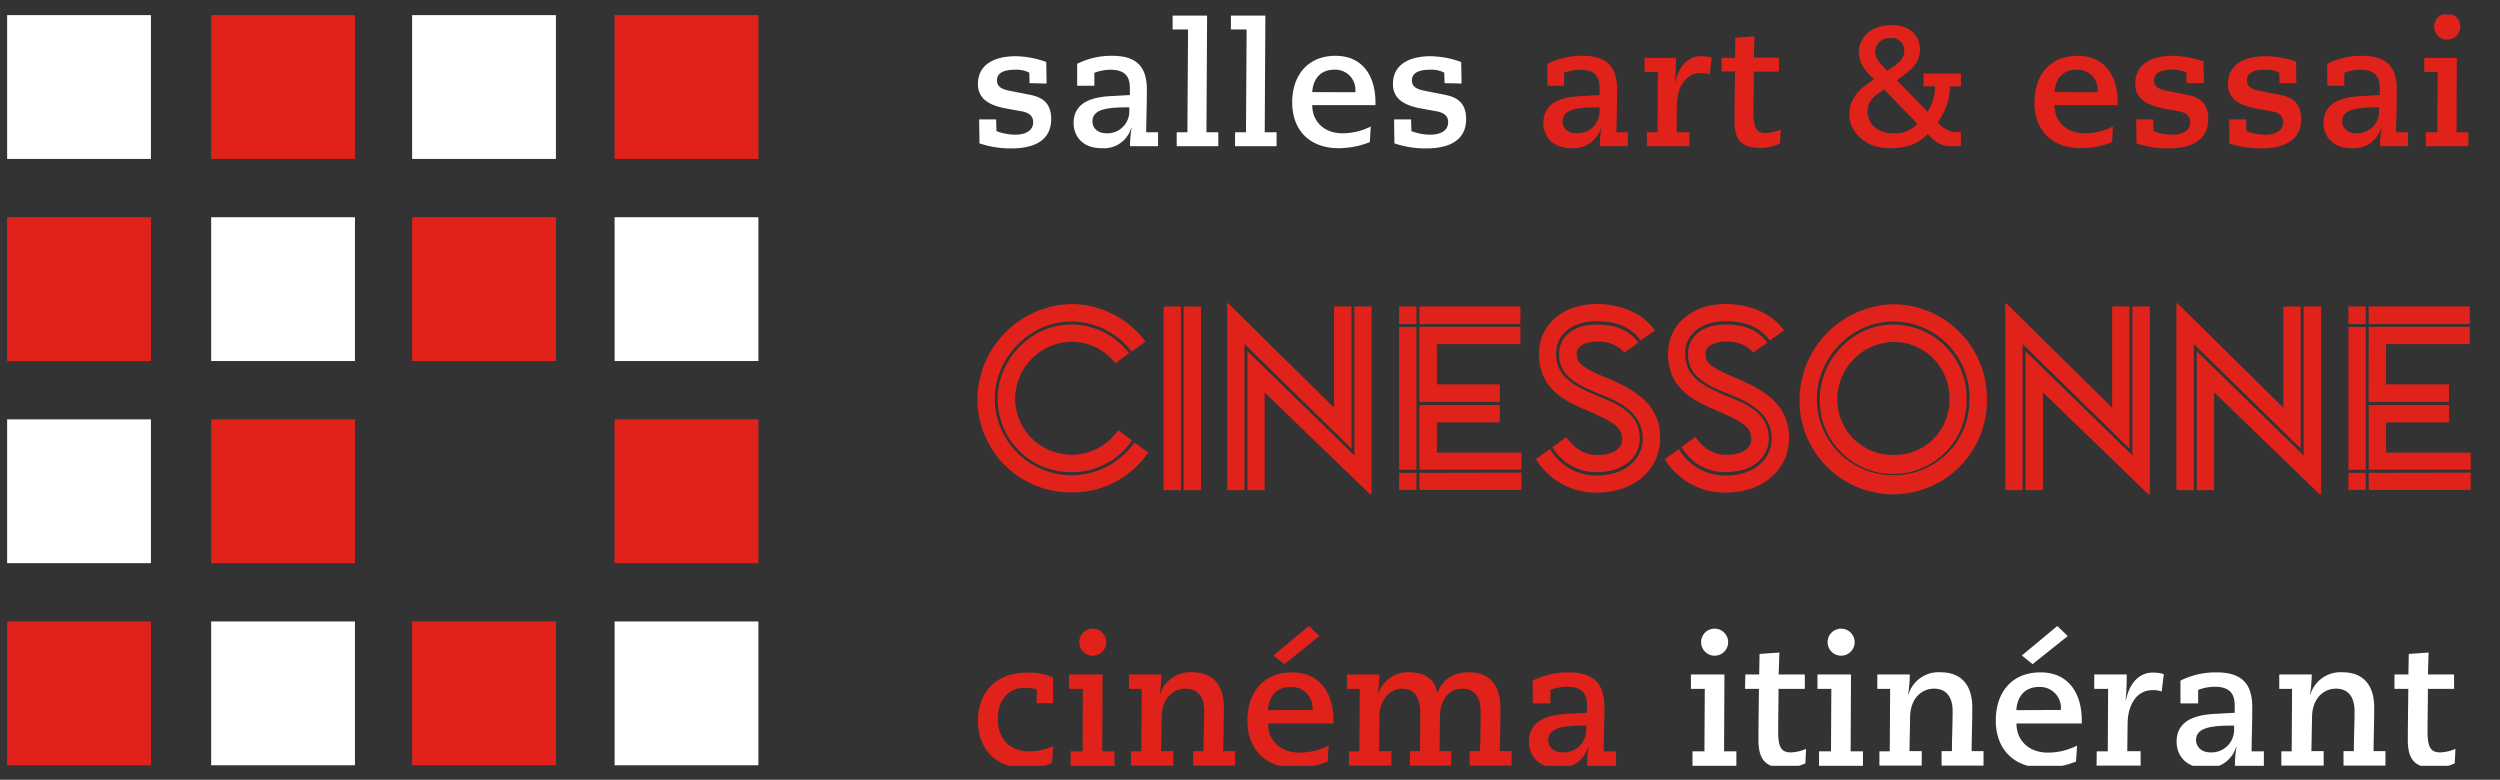 <svg id="Calque_1" data-name="Calque 1" xmlns="http://www.w3.org/2000/svg" xmlns:xlink="http://www.w3.org/1999/xlink" viewBox="0 0 497.6 155.2"><rect x="0" y="0" width="497.6" height="155.2" fill="#333333" stroke="none"/><defs><style>.cls-1,.cls-4,.cls-6{fill:none;}.cls-2{fill:#fff;}.cls-3{clip-path:url(#clip-path);}.cls-4{stroke:#fff;}.cls-4,.cls-6{stroke-width:1.16px;}.cls-5{fill:#e0221b;}.cls-6{stroke:#e0221b;}</style><clipPath id="clip-path"><rect class="cls-1" x="1.32" y="2.91" width="492" height="149.51"/></clipPath></defs><title>logo-cinessonne</title><rect class="cls-2" x="2" y="84.05" width="27.46" height="27.46"/><g class="cls-3"><rect class="cls-4" x="2" y="84.05" width="27.46" height="27.46"/></g><rect class="cls-5" x="42.61" y="84.05" width="27.46" height="27.46"/><rect class="cls-6" x="42.61" y="84.05" width="27.46" height="27.46"/><rect class="cls-5" x="122.91" y="84.05" width="27.46" height="27.46"/><rect class="cls-6" x="122.91" y="84.05" width="27.46" height="27.46"/><rect class="cls-2" x="42.61" y="124.28" width="27.46" height="27.46"/><g class="cls-3"><rect class="cls-4" x="42.61" y="124.28" width="27.46" height="27.46"/></g><rect class="cls-5" x="2" y="124.28" width="27.46" height="27.46"/><g class="cls-3"><rect class="cls-6" x="2" y="124.28" width="27.46" height="27.46"/></g><rect class="cls-5" x="82.61" y="124.28" width="27.46" height="27.46"/><g class="cls-3"><rect class="cls-6" x="82.61" y="124.28" width="27.46" height="27.46"/></g><rect class="cls-2" x="122.91" y="124.28" width="27.46" height="27.46"/><g class="cls-3"><rect class="cls-4" x="122.91" y="124.28" width="27.46" height="27.46"/></g><rect class="cls-2" x="2" y="3.59" width="27.46" height="27.46"/><g class="cls-3"><rect class="cls-4" x="2" y="3.59" width="27.46" height="27.46"/></g><rect class="cls-5" x="42.61" y="3.59" width="27.46" height="27.46"/><g class="cls-3"><rect class="cls-6" x="42.61" y="3.59" width="27.46" height="27.46"/></g><rect class="cls-2" x="82.61" y="3.59" width="27.46" height="27.46"/><g class="cls-3"><rect class="cls-4" x="82.61" y="3.59" width="27.46" height="27.46"/></g><rect class="cls-5" x="122.91" y="3.59" width="27.46" height="27.46"/><g class="cls-3"><rect class="cls-6" x="122.91" y="3.59" width="27.46" height="27.46"/></g><rect class="cls-5" x="2" y="43.82" width="27.46" height="27.46"/><g class="cls-3"><rect class="cls-6" x="2" y="43.82" width="27.46" height="27.46"/></g><rect class="cls-5" x="82.61" y="43.82" width="27.46" height="27.46"/><rect class="cls-6" x="82.61" y="43.82" width="27.46" height="27.46"/><rect class="cls-2" x="122.91" y="43.82" width="27.46" height="27.46"/><rect class="cls-4" x="122.91" y="43.82" width="27.46" height="27.46"/><rect class="cls-2" x="42.61" y="43.82" width="27.46" height="27.46"/><rect class="cls-4" x="42.61" y="43.82" width="27.46" height="27.46"/><g class="cls-3"><path class="cls-5" d="M225.81,88.07l2.73,2a18.2,18.2,0,0,1-15.29,7.94,18.56,18.56,0,0,1-18.7-18.75,19.14,19.14,0,0,1,18.7-18.74A18.48,18.48,0,0,1,228,68l-2.77,2A15,15,0,0,0,213.15,64C204.87,64,198,71.32,198,79.35a15.28,15.28,0,0,0,27.8,8.72ZM213.15,64.6a14.49,14.49,0,0,1,11.59,5.7l-2.73,2a11.11,11.11,0,0,0-8.76-4.28,11.44,11.44,0,0,0-11.2,11.29,11.24,11.24,0,0,0,20.5,6.33l2.77,2a14.37,14.37,0,0,1-12.17,6.33,14.51,14.51,0,0,1-14.56-14.71C198.59,71.81,205,64.6,213.15,64.6Z"/><path class="cls-5" d="M235.06,97.56H231.6V61h3.46Zm4-36.52V97.56h-3.46V61Z"/><path class="cls-5" d="M247.71,68.49V97.56h-3.45V60.66c0-.44.09-.39.39-.1l20.88,20.59V61H269V89.29ZM273,61V98c0,.49,0,.59-.48.2l-20.8-20.06V97.56H248.3V69.91l21.28,20.74V61Z"/><path class="cls-5" d="M278.48,64.5V61h3.46V64.5Zm3.46,29h-3.46V65.09h3.46Zm0,4h-3.46V94.11h3.46ZM282.52,61h20.11V64.5H282.52Zm0,4.05h20.11v3.45H286v8h12.51V80h-16Zm20.31,28.43H282.52V80.62h16v3.46H286v6h16.85Zm0,.59v3.45H282.52V94.11Z"/><path class="cls-5" d="M330.43,87.14c0,6.53-5.4,10.91-12.56,10.91a14,14,0,0,1-12.17-6.67l2.82-2a10.6,10.6,0,0,0,9.25,5.26c6,0,9.2-3.5,9.2-7.3,0-5.94-6.23-7.94-9.39-9.25-5-2.05-7.26-4-7.26-7.65,0-3.31,2.73-5.84,7.5-5.84,3.8,0,6.48,1.12,8.28,3.6l-2.78,2a6.61,6.61,0,0,0-5.4-2.19c-2.68,0-4.09,1.07-4.09,2.33,0,1.76.53,2.59,5.74,4.78C326,77.79,330.43,80.76,330.43,87.14Zm-24.1-16.75c0-5.74,4.77-9.88,11.44-9.88,5.07,0,9.35,2,11.64,5.26l-2.83,2c-1.94-2.68-4.91-3.84-8.76-3.84-5,0-8.08,2.72-8.08,6.37,0,4.48,3,6.24,7.59,8.23,3,1.32,9.06,3,9.06,8.72,0,3.46-2.82,6.72-8.62,6.72A9.92,9.92,0,0,1,309,89l2.77-2c.44.58,2.29,3.45,5.85,3.55,3,.1,5.25-1,5.25-3.16,0-2.88-2.92-3.9-8.23-6.24S306.33,75.9,306.33,70.39Z"/><path class="cls-5" d="M356.09,87.14c0,6.53-5.41,10.91-12.57,10.91a14,14,0,0,1-12.17-6.67l2.83-2a10.59,10.59,0,0,0,9.25,5.26c6,0,9.2-3.5,9.2-7.3,0-5.94-6.23-7.94-9.4-9.25-5-2.05-7.25-4-7.25-7.65,0-3.31,2.72-5.84,7.5-5.84,3.79,0,6.47,1.12,8.27,3.6l-2.77,2A6.62,6.62,0,0,0,343.57,68c-2.67,0-4.09,1.07-4.09,2.33,0,1.76.54,2.59,5.75,4.78C351.61,77.79,356.09,80.76,356.09,87.14ZM332,70.39c0-5.74,4.78-9.88,11.45-9.88,5.06,0,9.35,2,11.63,5.26l-2.82,2c-1.95-2.68-4.92-3.84-8.76-3.84-5,0-8.09,2.72-8.09,6.37,0,4.48,3,6.24,7.6,8.23,3,1.32,9.06,3,9.06,8.72,0,3.46-2.83,6.72-8.62,6.72a9.94,9.94,0,0,1-8.77-5l2.78-2c.44.58,2.29,3.45,5.84,3.55,3,.1,5.26-1,5.26-3.16,0-2.88-2.92-3.9-8.23-6.24S332,75.9,332,70.39Z"/><path class="cls-5" d="M395.47,79.3a18.65,18.65,0,1,1-37.29,0,19.13,19.13,0,0,1,18.69-18.74A18.72,18.72,0,0,1,395.47,79.3Zm-3.45,0A15.19,15.19,0,0,0,376.78,64c-8.28,0-15.15,7.3-15.15,15.33a15.11,15.11,0,0,0,15.24,15.24A14.94,14.94,0,0,0,392,79.35ZM376.78,64.6a14.59,14.59,0,0,1,14.65,14.75,14.61,14.61,0,1,1-29.21,0C362.22,71.81,368.6,64.6,376.78,64.6ZM388,79.35a11.08,11.08,0,0,0-11.11-11.29,11.43,11.43,0,0,0-11.19,11.29,11,11,0,0,0,11.19,11.2A10.86,10.86,0,0,0,388,79.35Z"/><path class="cls-5" d="M402.58,68.49V97.56h-3.46V60.66c0-.44.1-.39.39-.1L420.4,81.15V61h3.45V89.29ZM427.9,61V98c0,.49,0,.59-.49.2L406.62,78.09V97.56h-3.46V69.91l21.28,20.74V61Z"/><path class="cls-5" d="M436.66,68.49V97.56H433.2V60.66c0-.44.1-.39.39-.1l20.89,20.59V61h3.45V89.29ZM462,61V98c0,.49-.05.59-.49.2L440.7,78.09V97.56h-3.46V69.91l21.28,20.74V61Z"/><path class="cls-5" d="M467.43,64.5V61h3.45V64.5Zm3.45,29h-3.45V65.09h3.45Zm0,4h-3.45V94.11h3.45ZM471.47,61h20.11V64.5H471.47Zm0,4.05h20.11v3.45H474.92v8h12.52V80h-16Zm20.3,28.43h-20.3V80.62h16v3.46H474.92v6h16.85Zm0,.59v3.45h-20.3V94.11Z"/><path class="cls-5" d="M206.36,137.22a8.13,8.13,0,0,0-2.31-.32c-3.6,0-5.45,2.69-5.45,6.15,0,3.15,1.54,6.5,6.36,6.5a10.79,10.79,0,0,0,4.65-1.05l-.21,3.39a13.6,13.6,0,0,1-5,1c-7.27,0-9.75-4.86-9.75-9.4,0-5.56,3.42-9.61,9.78-9.61a12.33,12.33,0,0,1,5.17.94v5.14h-3.28Z"/><path class="cls-5" d="M213.1,149.55h2.38l.06-12.44h-2.76v-2.86h6.68l-.07,15.3h2.44v2.87H213.1Zm4.4-24.42a2.69,2.69,0,1,1-2.69,2.69A2.67,2.67,0,0,1,217.5,125.13Z"/><path class="cls-5" d="M225.12,149.55h2.06l.07-12.44H224.7v-2.86h6.46a24.47,24.47,0,0,1-.35,4h.07a6.27,6.27,0,0,1,6.4-4.44c4.26,0,6.32,2.69,6.32,7,0,2.9-.1,5.8-.14,8.7h2.38v2.87h-8.35v-2.87h2.06c0-2.65.14-5.34.14-8s-1.19-4.44-3.67-4.44c-2.69,0-4.72,2.14-4.79,5.52l-.14,6.92h2.45v2.87h-8.42Z"/><path class="cls-5" d="M264.25,151.58a17.59,17.59,0,0,1-6.4,1.26c-6,0-9.57-3.74-9.57-9.44,0-5.38,3-9.57,8.91-9.57,5.45,0,8.21,4,8.21,9.61V144h-13c0,3.53,2.62,5.8,6.22,5.8a12.81,12.81,0,0,0,5.84-1.4Zm-3-10.27V141a4.16,4.16,0,0,0-4.3-4.27c-3.32,0-4.44,2.41-4.58,4.62Zm-7.8-10.84,7.06-5.87,2.1,2-6.95,5.59Z"/><path class="cls-5" d="M268.5,149.55h2.07l.07-12.44h-2.55v-2.86h6.46a25.62,25.62,0,0,1-.35,4h.07a6.17,6.17,0,0,1,6.22-4.44c3.6,0,5.24,1.85,5.59,4.12h.07c.84-2.65,3.15-4.12,6.22-4.12,4.19,0,6.26,2.69,6.26,7,0,2.9,0,5.8-.14,8.7h2.37v2.87h-8.35v-2.87h2.06c.11-2.65.14-5.34.14-8s-1.19-4.44-3.67-4.44c-2.65,0-4.36,2.14-4.44,5.52l-.06,6.92h2.3v2.87h-8.21v-2.87h2l.07-7.3c0-2.8-.7-5.14-3.63-5.14-2.34,0-4.48,2.14-4.51,5.52l-.07,6.92h2.45v2.87H268.5Z"/><path class="cls-5" d="M305.05,135.47a15.73,15.73,0,0,1,7.2-1.64c5.38,0,7.09,2.66,7.09,6.95,0,2.94-.11,5.84-.14,8.77h2.45v2.87h-5.77a23.37,23.37,0,0,1,.31-3.77h-.07a5.82,5.82,0,0,1-6,4.19c-4.37,0-5.8-2.9-5.8-5.21,0-4.79,4.86-5.41,7.83-5.55l3.74-.21V140.5c0-2.23-.81-3.81-4-3.81a9.66,9.66,0,0,0-3.29.63V140h-3.49Zm6,14.29a4.5,4.5,0,0,0,4.68-4.61v-.73c-4,0-7.58.21-7.58,2.9C308.19,148.68,309.24,149.76,311.09,149.76Z"/><path class="cls-2" d="M336.87,149.55h2.38l.07-12.44h-2.76v-2.86h6.67l-.07,15.3h2.45v2.87h-8.74Zm4.41-24.42a2.69,2.69,0,1,1-2.69,2.69A2.67,2.67,0,0,1,341.28,125.13Z"/><path class="cls-2" d="M347.39,134.25h2.76l.07-4.09,3.95-.28-.14,4.37h5.2v2.86H354c0,2.9-.07,5.77-.07,8.49,0,3.32.73,4.16,2.55,4.16a8.57,8.57,0,0,0,3-.7l-.14,2.87a9.47,9.47,0,0,1-4,.91c-3.84,0-5.34-1.51-5.34-5.59,0-2.34.06-7,.1-10.14h-2.76Z"/><path class="cls-2" d="M362.06,149.55h2.38l.07-12.44h-2.76v-2.86h6.67l-.07,15.3h2.45v2.87h-8.74Zm4.41-24.42a2.69,2.69,0,1,1-2.7,2.69A2.67,2.67,0,0,1,366.47,125.13Z"/><path class="cls-2" d="M374.08,149.55h2.06l.07-12.44h-2.55v-2.86h6.47a25.62,25.62,0,0,1-.35,4h.07a6.26,6.26,0,0,1,6.39-4.44c4.26,0,6.32,2.69,6.32,7,0,2.9-.1,5.8-.13,8.7h2.37v2.87h-8.35v-2.87h2.06c0-2.65.14-5.34.14-8s-1.19-4.44-3.67-4.44c-2.69,0-4.71,2.14-4.79,5.52l-.13,6.92h2.44v2.87h-8.42Z"/><path class="cls-2" d="M413.21,151.58a17.58,17.58,0,0,1-6.39,1.26c-6,0-9.58-3.74-9.58-9.44,0-5.38,3-9.57,8.91-9.57,5.45,0,8.21,4,8.21,9.61V144h-13c0,3.53,2.63,5.8,6.22,5.8a12.74,12.74,0,0,0,5.84-1.4Zm-3-10.27V141a4.16,4.16,0,0,0-4.3-4.27c-3.32,0-4.44,2.41-4.58,4.62Zm-7.79-10.84,7.06-5.87,2.09,2-7,5.59Z"/><path class="cls-2" d="M417.33,149.55h2.2l.07-12.44h-2.76v-2.86h6.46a44.14,44.14,0,0,1-.21,5l.07.07c.7-3.43,2.69-5.45,5.32-5.45a7.22,7.22,0,0,1,2.2.31l-.42,3.46a5,5,0,0,0-1.78-.28c-3.46,0-4.93,3.29-5,6.5l-.07,5.66h2.66v2.87h-8.77Z"/><path class="cls-2" d="M434,135.47a15.73,15.73,0,0,1,7.2-1.64c5.38,0,7.09,2.66,7.09,6.95,0,2.94-.1,5.84-.14,8.77h2.45v2.87h-5.76a23.37,23.37,0,0,1,.31-3.77h-.07a5.84,5.84,0,0,1-6.05,4.19c-4.36,0-5.8-2.9-5.8-5.21,0-4.79,4.86-5.41,7.83-5.55l3.74-.21V140.5c0-2.23-.8-3.81-4-3.81a9.59,9.59,0,0,0-3.28.63V140H434ZM440,149.76a4.5,4.5,0,0,0,4.68-4.61v-.73c-4.05,0-7.58.21-7.58,2.9C437.14,148.68,438.19,149.76,440,149.76Z"/><path class="cls-2" d="M454.08,149.55h2.06l.07-12.44h-2.55v-2.86h6.47a25.62,25.62,0,0,1-.35,4h.07a6.26,6.26,0,0,1,6.39-4.44c4.26,0,6.32,2.69,6.32,7,0,2.9-.1,5.8-.13,8.7h2.37v2.87h-8.35v-2.87h2.06c0-2.65.14-5.34.14-8s-1.19-4.44-3.67-4.44c-2.69,0-4.71,2.14-4.79,5.52l-.13,6.92h2.44v2.87h-8.42Z"/><path class="cls-2" d="M476.61,134.25h2.76l.07-4.09,3.95-.28-.14,4.37h5.21v2.86h-5.21c0,2.9-.07,5.77-.07,8.49,0,3.32.74,4.16,2.55,4.16a8.57,8.57,0,0,0,3-.7l-.14,2.87a9.47,9.47,0,0,1-4,.91c-3.84,0-5.34-1.51-5.34-5.59,0-2.34.07-7,.1-10.14h-2.76Z"/><path class="cls-2" d="M204.93,16.55l-.06-2.09a5.61,5.61,0,0,0-2.88-.58c-1.76,0-3.55.41-3.55,2.13,0,1.36,1.15,1.73,2.23,2l4.3.85c2,.41,4.26,1.25,4.26,4.84,0,4.63-4,5.84-7.88,5.84a19.38,19.38,0,0,1-6.39-1l-.07-4.77h3.38l.07,2.33a10.77,10.77,0,0,0,3.75.71c1.8,0,3.55-.67,3.55-2.47,0-1.48-1.11-2-2.53-2.23l-2.81-.51c-2.7-.5-5.65-1.52-5.65-4.86,0-4.13,3.62-5.55,7.48-5.55a18.59,18.59,0,0,1,6.12,1.15l.06,4.29Z"/><path class="cls-2" d="M214.4,12.7a15.14,15.14,0,0,1,7-1.59c5.21,0,6.87,2.57,6.87,6.73,0,2.84-.1,5.65-.14,8.49h2.37V29.1h-5.58a21.94,21.94,0,0,1,.31-3.65h-.07a5.65,5.65,0,0,1-5.85,4.05c-4.23,0-5.62-2.8-5.62-5,0-4.64,4.7-5.24,7.58-5.38l3.62-.2V17.57c0-2.17-.78-3.69-3.89-3.69a9.11,9.11,0,0,0-3.18.61v2.57H214.4Zm5.85,13.83a4.36,4.36,0,0,0,4.53-4.46v-.71c-3.92,0-7.34.2-7.34,2.8C217.44,25.48,218.46,26.53,220.25,26.53Z"/><path class="cls-2" d="M234.21,26.33h2.13l.13-20.46H233.4V3.1h6.86l-.13,23.23h2.36V29.1h-8.28Z"/><path class="cls-2" d="M245.84,26.33H248l.13-20.46H245V3.1h6.86l-.13,23.23h2.36V29.1h-8.28Z"/><path class="cls-2" d="M272.65,28.29a17.11,17.11,0,0,1-6.19,1.21c-5.81,0-9.26-3.61-9.26-9.12,0-5.21,2.94-9.27,8.62-9.27,5.28,0,7.95,3.86,7.95,9.3v.51H261.19c0,3.41,2.53,5.61,6,5.61a12.51,12.51,0,0,0,5.64-1.35Zm-2.87-9.94V18a4,4,0,0,0-4.16-4.13c-3.21,0-4.3,2.34-4.43,4.47Z"/><path class="cls-2" d="M287.53,16.55l-.07-2.09a5.58,5.58,0,0,0-2.88-.58c-1.75,0-3.55.41-3.55,2.13,0,1.36,1.15,1.73,2.24,2l4.29.85c2,.41,4.26,1.25,4.26,4.84,0,4.63-4,5.84-7.88,5.84a19.49,19.49,0,0,1-6.39-1l-.07-4.77h3.38l.07,2.33a10.79,10.79,0,0,0,3.76.71c1.79,0,3.55-.67,3.55-2.47,0-1.48-1.12-2-2.54-2.23l-2.81-.51c-2.7-.5-5.64-1.52-5.64-4.86,0-4.13,3.61-5.55,7.47-5.55a18.59,18.59,0,0,1,6.12,1.15l.07,4.29Z"/><path class="cls-5" d="M308,12.7a15.1,15.1,0,0,1,7-1.59c5.21,0,6.87,2.57,6.87,6.73,0,2.84-.1,5.65-.14,8.49H324V29.1h-5.58a23,23,0,0,1,.3-3.65h-.06a5.65,5.65,0,0,1-5.85,4.05c-4.23,0-5.62-2.8-5.62-5,0-4.64,4.7-5.24,7.58-5.38l3.62-.2V17.57c0-2.17-.78-3.69-3.89-3.69a9.11,9.11,0,0,0-3.18.61v2.57H308Zm5.85,13.83a4.36,4.36,0,0,0,4.53-4.46v-.71c-3.92,0-7.34.2-7.34,2.8C311,25.48,312,26.53,313.83,26.53Z"/><path class="cls-5" d="M327.79,26.33h2.13l.07-12h-2.67V11.52h6.25a43.48,43.48,0,0,1-.2,4.87l.07.06c.67-3.31,2.6-5.27,5.14-5.27a7.18,7.18,0,0,1,2.13.3l-.41,3.35a4.69,4.69,0,0,0-1.72-.27c-3.35,0-4.77,3.18-4.81,6.29l-.06,5.48h2.57V29.1h-8.49Z"/><path class="cls-5" d="M342.66,11.52h2.68l.06-4,3.82-.27-.13,4.23h5v2.77h-5c0,2.81-.07,5.58-.07,8.22,0,3.21.71,4,2.47,4a8.28,8.28,0,0,0,2.94-.68l-.13,2.78a9.27,9.27,0,0,1-3.89.87c-3.72,0-5.18-1.45-5.18-5.41,0-2.26.07-6.76.11-9.8h-2.68Z"/><path class="cls-5" d="M390.3,17.2h-2.16a12.26,12.26,0,0,1-2.44,7.1,5,5,0,0,0,3.49,2,6,6,0,0,0,1.11-.1V29a9.9,9.9,0,0,1-1.55.1,5.23,5.23,0,0,1-4.2-1.56l-.84-.88c-1.62,1.66-3.55,2.84-7.54,2.84-5.21,0-8.08-3.48-8.08-6.72,0-2.84,1.69-4.74,3.68-6.12l1.22-.85-1-1.08a6.18,6.18,0,0,1-2-4.4C370,8,371.84,5,376.57,5c3.89,0,5.58,2.44,5.58,4.81,0,2.56-1.62,4-3.34,5.24l-1.25.94,6.12,6.26a9.79,9.79,0,0,0,1.48-5.07h-2.3V14.63h7.44ZM375,17.81l-.81.54c-1.39.91-2.47,2-2.47,3.85,0,2.44,2,4.33,5.14,4.33a6.06,6.06,0,0,0,4.8-1.89Zm1.35-4.2c1.32-.84,2.68-1.86,2.68-3.48a2.46,2.46,0,0,0-2.74-2.54,2.8,2.8,0,0,0-3.08,2.54c0,1.28.81,2.3,1.86,3.35l.57.61Z"/><path class="cls-5" d="M420.39,28.29a17.11,17.11,0,0,1-6.19,1.21c-5.81,0-9.26-3.61-9.26-9.12,0-5.21,2.94-9.27,8.62-9.27,5.27,0,7.95,3.86,7.95,9.3v.51H408.93c0,3.41,2.53,5.61,6,5.61a12.51,12.51,0,0,0,5.64-1.35Zm-2.87-9.94V18a4,4,0,0,0-4.16-4.13c-3.22,0-4.3,2.34-4.43,4.47Z"/><path class="cls-5" d="M435.23,16.55l-.07-2.09a5.54,5.54,0,0,0-2.87-.58c-1.76,0-3.55.41-3.55,2.13,0,1.36,1.15,1.73,2.23,2l4.3.85c2,.41,4.26,1.25,4.26,4.84,0,4.63-4,5.84-7.88,5.84a19.38,19.38,0,0,1-6.39-1l-.07-4.77h3.38l.07,2.33a10.71,10.71,0,0,0,3.75.71c1.79,0,3.55-.67,3.55-2.47,0-1.48-1.11-2-2.53-2.23l-2.81-.51C427.89,21,425,20,425,16.66c0-4.13,3.62-5.55,7.48-5.55a18.59,18.59,0,0,1,6.12,1.15l.06,4.29Z"/><path class="cls-5" d="M453.73,16.55l-.07-2.09a5.58,5.58,0,0,0-2.88-.58c-1.76,0-3.55.41-3.55,2.13,0,1.36,1.15,1.73,2.23,2l4.3.85c2,.41,4.26,1.25,4.26,4.84,0,4.63-4,5.84-7.88,5.84a19.44,19.44,0,0,1-6.39-1l-.07-4.77h3.38l.07,2.33a10.77,10.77,0,0,0,3.75.71c1.8,0,3.56-.67,3.56-2.47,0-1.48-1.12-2-2.54-2.23l-2.81-.51c-2.7-.5-5.64-1.52-5.64-4.86,0-4.13,3.61-5.55,7.47-5.55A18.59,18.59,0,0,1,457,12.26l.07,4.29Z"/><path class="cls-5" d="M463.19,12.7a15.14,15.14,0,0,1,7-1.59c5.21,0,6.87,2.57,6.87,6.73,0,2.84-.1,5.65-.14,8.49h2.37V29.1h-5.58a21.94,21.94,0,0,1,.31-3.65h-.07a5.65,5.65,0,0,1-5.85,4.05c-4.23,0-5.62-2.8-5.62-5,0-4.64,4.7-5.24,7.58-5.38l3.62-.2V17.57c0-2.17-.78-3.69-3.89-3.69a9.11,9.11,0,0,0-3.18.61v2.57h-3.38ZM469,26.53a4.36,4.36,0,0,0,4.53-4.46v-.71c-3.92,0-7.34.2-7.34,2.8C466.23,25.48,467.25,26.53,469,26.53Z"/><path class="cls-5" d="M482.83,26.33h2.3l.07-12h-2.67V11.52H489l-.06,14.81h2.36V29.1h-8.45Zm4.26-23.64a2.58,2.58,0,0,1,2.6,2.6,2.6,2.6,0,1,1-2.6-2.6Z"/></g></svg>